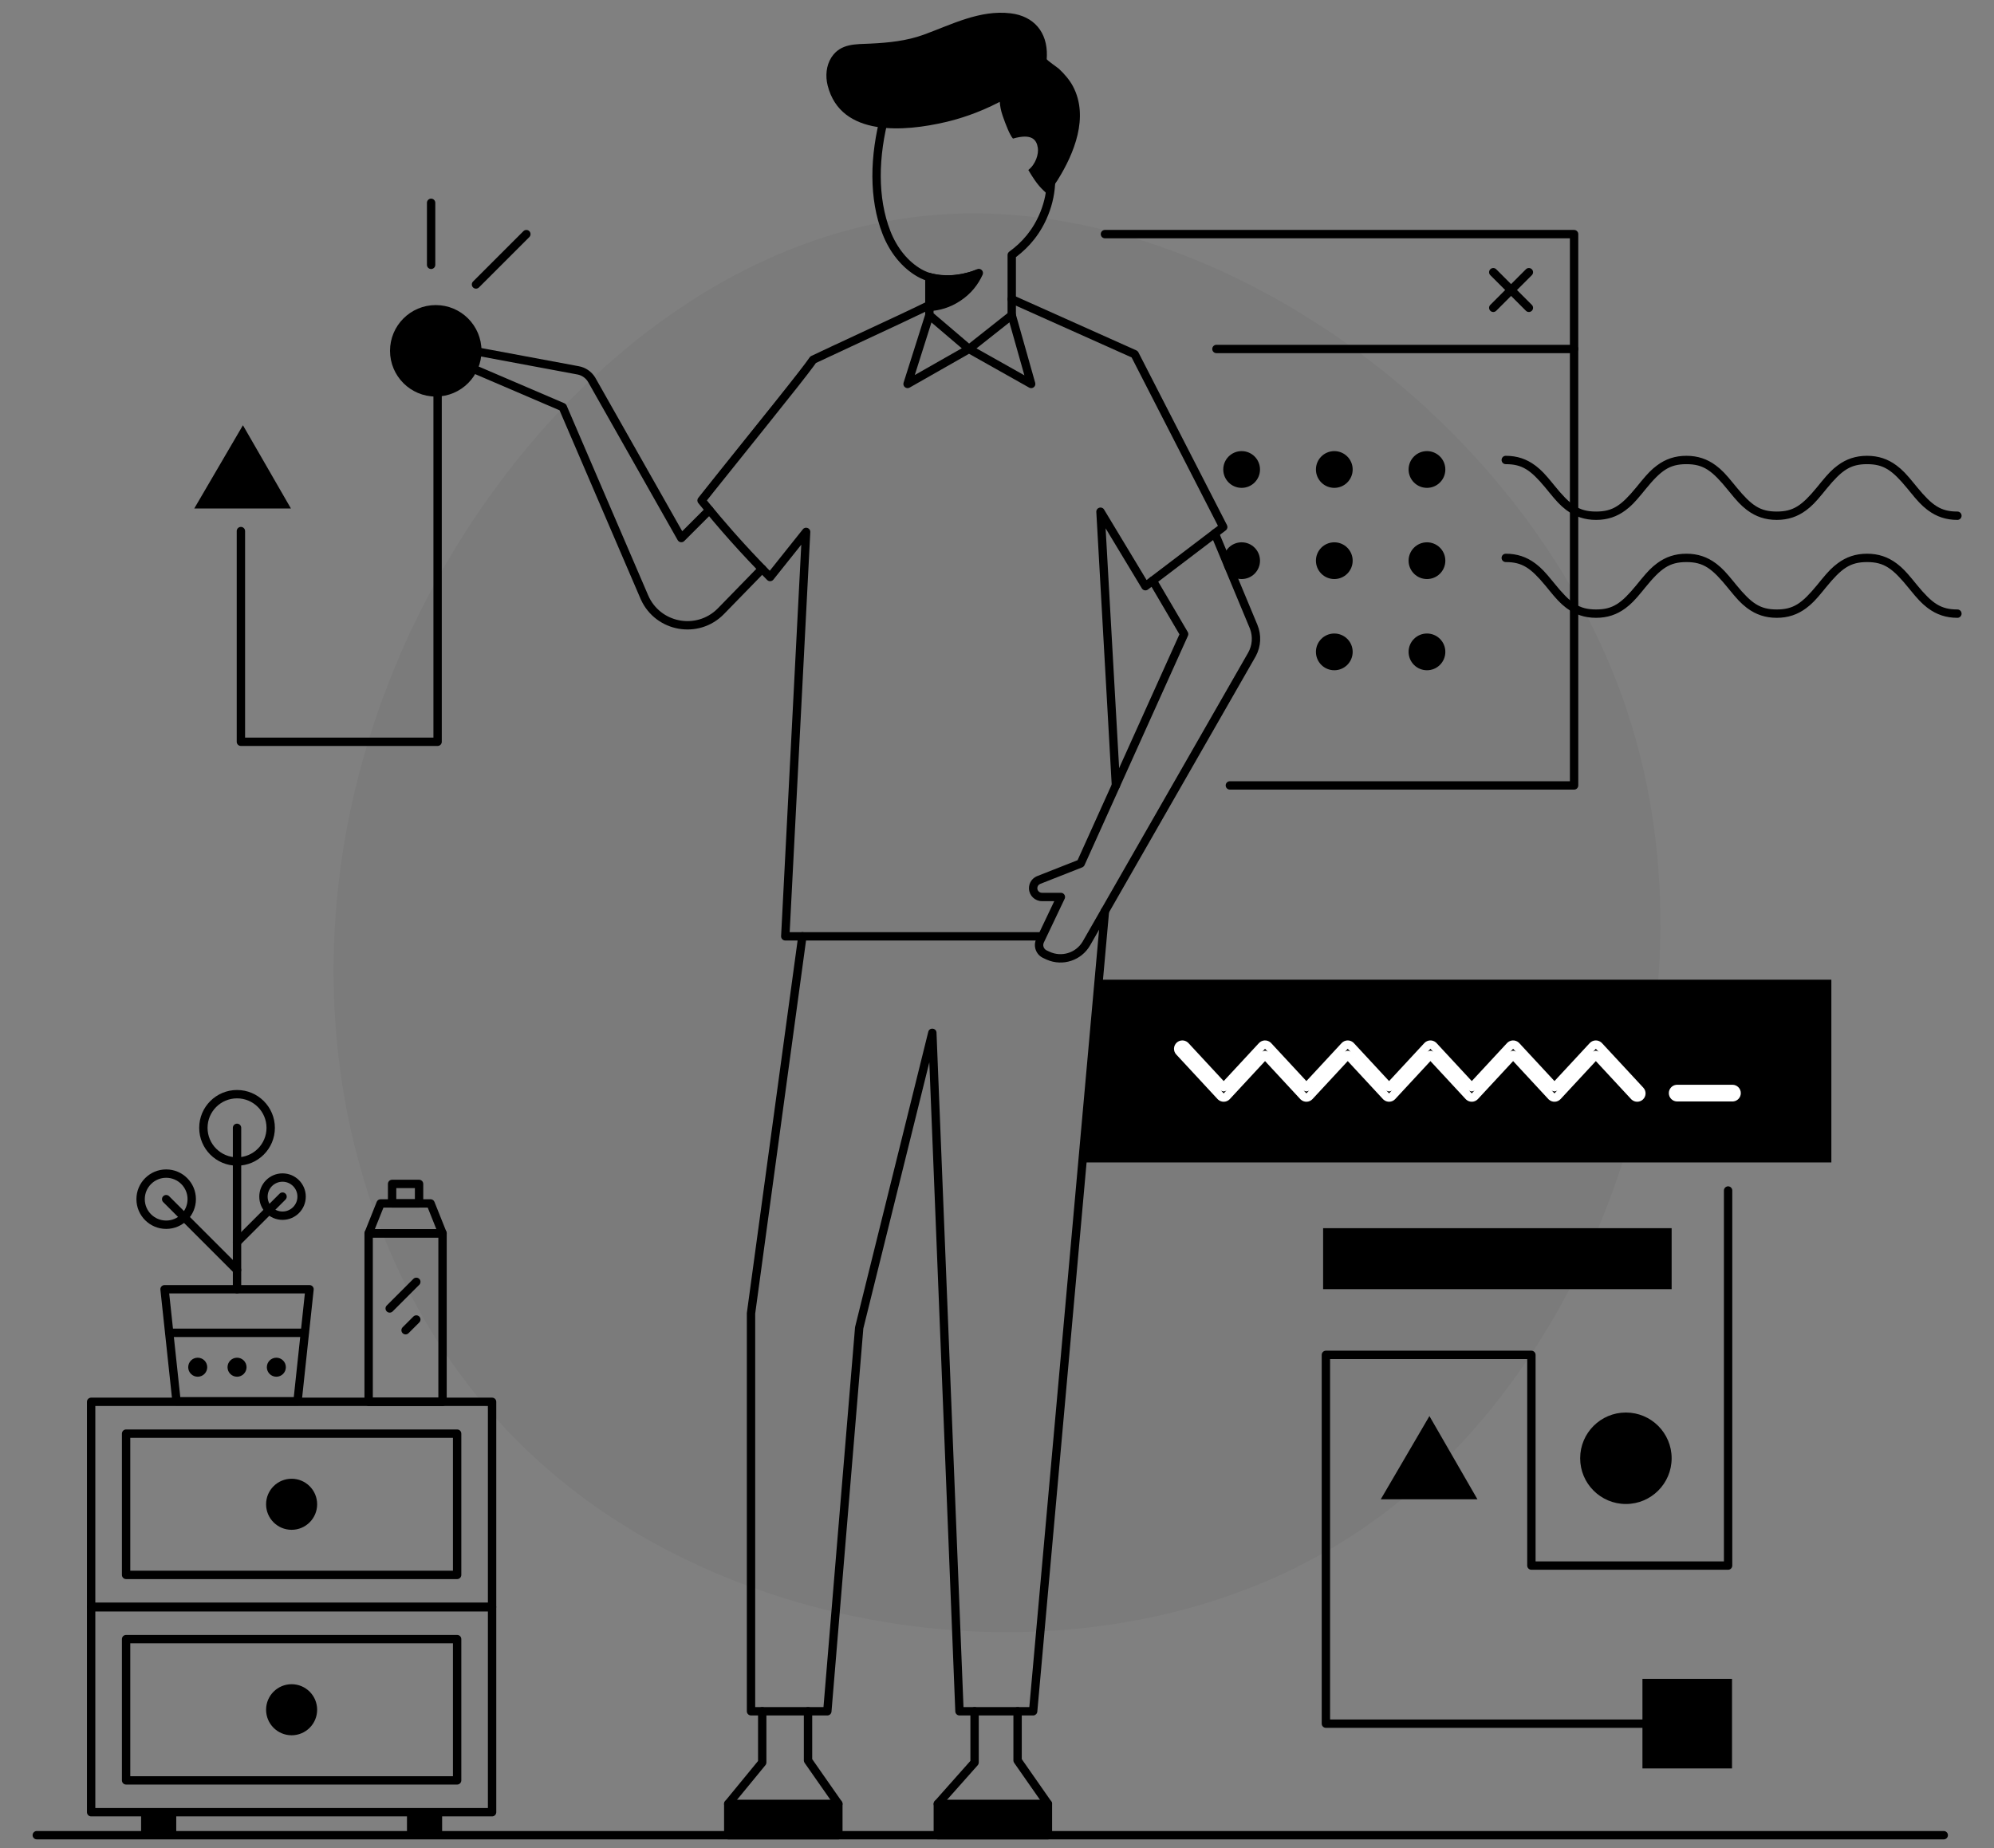 <svg viewBox="153.3 122.427 715.4 663.146" xmlns="http://www.w3.org/2000/svg" overflow="visible" xmlns:xlink="http://www.w3.org/1999/xlink" width="715.4px" height="663.146px"><rect x="153.3" y="122.427" width="715.4" height="663.146" fill="#808080" stroke="none"/><g id="Master/Scenes/Life Management" stroke="none" stroke-width="1" fill="none" fill-rule="evenodd"><g id="Background" transform="translate(271, 173) scale(1 1)" fill="#000"><g id="Background/2" stroke="none" stroke-width="1" fill="none" fill-rule="evenodd"><path d="M466.705,206.495 C500.408,311.266 455.829,440.185 370.968,498.004 C286.241,555.689 161.232,542.408 85.904,482.443 C10.443,422.612 -15.338,316.364 13.531,218.434 C42.265,120.37 125.784,30.757 223.401,26.196 C321.152,21.5 433.137,101.857 466.705,206.495 Z" id="Path" fill-opacity=".04" fill="#000"/></g></g><g id="Group-80" transform="translate(166, 126)"><g id="Group-5" transform="translate(283, 0.365)" fill="#000"><path d="M2.55,16.723 C2.59,16.661 2.63,16.598 2.671,16.536 C5.947,11.598 11.341,11.954 16.562,11.708 C23.075,11.401 29.578,10.745 35.743,8.496 C45.764,4.842 55.837,-0.463 66.846,0.834 C75.239,1.822 80.097,7.602 79.892,16.043 C79.882,16.452 79.862,16.859 79.834,17.266 C79.809,17.619 83.831,20.381 84.254,20.78 C86.159,22.582 88.022,24.698 89.254,27.029 C95.055,38.012 89.719,51.124 83.706,60.731 C83.409,61.204 80.195,65.842 80.254,65.901 C77.868,63.567 76.688,62.874 73.239,57.052 C75.942,54.93 76.984,51.269 76.65,49.113 C76.204,46.233 74.591,43.829 67.727,45.785 C66.546,44.472 65.121,40.72 64.028,37.594 C63.359,35.687 63.09,33.96 62.989,32.61 C55.112,36.718 48.202,38.777 43.468,39.878 C29.101,43.223 5.976,45.411 1.242,26.74 C0.393,23.384 0.702,19.643 2.55,16.723" id="Fill-3"/></g><path d="M364.435,59.756 C365.263,59.777 365.918,60.464 365.898,61.293 C365.799,65.297 365.026,69.4 363.401,73.47 C360.725,80.186 356.66,84.958 351.977,88.538 L351.787,88.68 L351.788,109.515 C351.788,109.922 351.622,110.31 351.333,110.591 L351.218,110.691 L335.888,122.812 C335.367,123.225 334.642,123.241 334.105,122.87 L333.985,122.777 L319.765,110.656 C319.468,110.403 319.283,110.045 319.245,109.66 L319.238,109.515 L319.238,95.868 C319.238,95.039 319.91,94.368 320.738,94.368 C321.518,94.368 322.158,94.962 322.231,95.723 L322.238,95.868 L322.237,108.821 L334.993,119.694 L348.787,108.788 L348.788,87.926 C348.788,87.498 348.97,87.094 349.283,86.812 L349.407,86.711 C354.008,83.373 358.026,78.857 360.615,72.359 C362.101,68.635 362.808,64.882 362.898,61.219 C362.919,60.39 363.607,59.736 364.435,59.756 Z" id="Stroke-6" fill="#000" fill-rule="nonzero"/><path d="M349.876,108.073 C350.626,107.861 351.404,108.258 351.681,108.971 L351.727,109.108 L358.705,133.774 C359.058,135.019 357.783,136.073 356.644,135.549 L356.527,135.489 L334.962,123.357 L313.657,135.486 C312.509,136.139 311.163,135.101 311.451,133.854 L311.485,133.729 L319.305,109.063 C319.555,108.273 320.399,107.836 321.188,108.086 C321.932,108.322 322.363,109.083 322.202,109.83 L322.165,109.969 L315.502,130.982 L334.216,120.331 C334.628,120.096 335.123,120.071 335.553,120.257 L335.693,120.327 L354.828,131.091 L348.841,109.924 C348.628,109.174 349.026,108.396 349.739,108.119 L349.876,108.073 Z" id="Stroke-8" fill="#000" fill-rule="nonzero"/><path d="M320.069,104.543 C320.811,104.173 321.711,104.475 322.081,105.216 C322.45,105.958 322.148,106.859 321.407,107.228 L319.136,108.342 C316.899,109.427 313.987,110.808 310.071,112.643 L281.282,126.077 L280.019,126.679 L279.395,127.555 C277.081,130.736 271.932,137.255 262.119,149.499 L243.662,172.519 L240.919,175.972 L241.542,176.738 C244.31,180.125 247.166,183.493 250.115,186.843 L251.598,188.517 C255.339,192.713 259.142,196.776 263.003,200.716 L263.479,201.199 L275.346,186.329 C276.255,185.19 278.091,185.887 278.016,187.343 L270.617,330.865 L360.118,330.865 C360.898,330.865 361.538,331.46 361.611,332.221 L361.618,332.365 C361.618,333.145 361.023,333.786 360.262,333.858 L360.118,333.865 L269.038,333.865 C268.179,333.865 267.496,333.146 267.54,332.288 L274.779,191.849 L264.768,204.391 C264.209,205.091 263.164,205.147 262.533,204.511 C258.063,200.01 253.671,195.35 249.358,190.513 C245.352,186.017 241.513,181.489 237.831,176.927 C237.391,176.382 237.387,175.605 237.821,175.055 L245.287,165.683 L264.786,141.363 C272.548,131.641 276.379,126.72 277.767,124.66 C277.917,124.438 278.123,124.26 278.364,124.145 L285.528,120.768 L308.78,109.935 C314.169,107.409 317.649,105.748 320.069,104.543 Z" id="Stroke-10" fill="#000" fill-rule="nonzero"/><path d="M348.919,103.162 C349.237,102.45 350.042,102.109 350.766,102.353 L350.901,102.406 L395.003,122.143 C395.27,122.262 395.495,122.457 395.652,122.701 L395.725,122.828 L427.513,184.831 C427.822,185.435 427.686,186.165 427.195,186.617 L427.085,186.71 L424.174,188.919 L424.055,189.019 L399.156,207.939 C398.485,208.449 397.537,208.303 397.045,207.642 L396.963,207.52 L383.968,185.971 L389.168,278.225 C389.168,279.053 388.496,279.725 387.668,279.725 C386.888,279.725 386.247,279.13 386.175,278.369 L380.633,180.104 C380.548,178.59 382.484,177.945 383.338,179.129 L383.415,179.245 L398.669,204.539 L422.126,186.717 L422.241,186.62 L424.269,185.08 L393.296,124.666 L349.675,105.144 C348.963,104.826 348.622,104.021 348.866,103.297 L348.919,103.162 Z" id="Stroke-12" fill="#000" fill-rule="nonzero"/><path d="M423.149,186.315 C423.782,186.315 424.324,186.707 424.544,187.263 L424.561,187.313 L438.416,220.578 C439.932,224.213 439.728,228.331 437.876,231.792 L437.691,232.125 L378.411,335.598 C375.294,341.04 368.588,343.239 362.871,340.744 L362.581,340.613 L361.549,340.131 C359.047,338.963 357.937,336.03 359.001,333.511 L359.095,333.302 L365.543,319.744 L361.121,319.745 C358.623,319.745 356.584,317.776 356.472,315.306 L356.468,315.093 C356.468,313.255 357.548,311.597 359.213,310.848 L359.416,310.762 L373.911,305.051 L386.27,277.664 L386.3,277.588 L410.452,224.015 L399.584,205.504 C399.189,204.832 399.378,203.978 399.997,203.53 L400.118,203.451 C400.791,203.056 401.644,203.245 402.092,203.864 L402.171,203.985 L413.431,223.166 C413.65,223.539 413.696,223.986 413.563,224.392 L413.505,224.542 L389.06,278.765 L389.035,278.833 L376.395,306.842 C376.254,307.153 376.012,307.406 375.71,307.56 L375.577,307.62 L360.517,313.553 C359.883,313.803 359.468,314.413 359.468,315.093 C359.468,315.957 360.132,316.666 360.978,316.739 L361.121,316.745 L367.918,316.745 C368.976,316.745 369.687,317.803 369.323,318.769 L369.272,318.889 L361.804,334.591 C361.324,335.602 361.716,336.802 362.678,337.34 L362.819,337.413 L363.851,337.896 C368.132,339.895 373.214,338.349 375.667,334.345 L375.808,334.107 L435.088,230.634 C436.591,228.011 436.836,224.859 435.771,222.043 L435.647,221.731 L421.764,188.401 C421.707,188.264 421.671,188.12 421.656,187.973 L421.649,187.815 C421.649,186.986 422.32,186.315 423.149,186.315 Z" id="Stroke-14" fill="#000" fill-rule="nonzero"/><path d="M157.523,121.948 C157.801,121.392 158.389,121.069 158.999,121.124 L159.14,121.144 L194.917,127.817 C197.365,128.246 199.506,129.706 200.801,131.818 L200.952,132.074 L232.07,187.02 L240.737,178.354 C241.286,177.805 242.155,177.77 242.744,178.251 L242.858,178.354 C243.407,178.903 243.442,179.772 242.961,180.361 L242.858,180.475 L232.798,190.536 C232.132,191.202 231.037,191.091 230.511,190.339 L230.432,190.215 L198.342,133.553 C197.552,132.161 196.213,131.172 194.646,130.822 L194.383,130.769 L159.7,124.3 L158.088,127.525 L189.789,141.116 C190.098,141.248 190.352,141.481 190.513,141.773 L190.576,141.902 L219.836,209.993 C224.111,219.931 237.028,222.412 244.683,214.861 L244.913,214.629 L259.663,199.488 C260.241,198.894 261.191,198.882 261.784,199.46 C262.341,200.002 262.386,200.871 261.914,201.466 L261.812,201.581 L247.062,216.722 C238.039,225.992 222.556,223.237 217.237,211.535 L217.079,211.178 L188.056,143.637 L155.444,129.656 C154.694,129.335 154.347,128.481 154.635,127.737 L154.693,127.607 L157.523,121.948 Z" id="Stroke-16" fill="#000" fill-rule="nonzero"/><path d="M383.718,321.805 L383.862,321.811 C384.639,321.88 385.224,322.53 385.228,323.294 L385.222,323.439 L359.461,610.539 C359.396,611.264 358.823,611.83 358.111,611.898 L357.967,611.905 L331.537,611.905 C330.78,611.905 330.149,611.342 330.051,610.605 L330.039,610.465 L320.719,377.566 L297.043,473.068 L285.622,610.529 C285.561,611.261 284.982,611.834 284.264,611.899 L284.127,611.905 L256.747,611.905 C255.968,611.905 255.327,611.31 255.254,610.549 L255.247,610.405 L255.247,467.636 L255.261,467.433 L273.691,332.162 C273.803,331.341 274.559,330.767 275.38,330.878 C276.152,330.984 276.707,331.66 276.676,332.423 L276.664,332.567 L258.247,467.735 L258.247,608.904 L282.746,608.904 L294.064,472.7 C294.067,472.661 294.072,472.621 294.078,472.581 L294.102,472.464 L320.341,366.624 C320.747,364.989 323.083,365.178 323.284,366.776 L323.296,366.925 L332.978,608.904 L356.596,608.904 L382.234,323.171 C382.3,322.443 382.875,321.883 383.576,321.812 L383.718,321.805 Z" id="Stroke-18" fill="#000" fill-rule="nonzero"/><path d="M352.387,608.905 C353.167,608.905 353.808,609.5 353.881,610.26 L353.887,610.405 L353.887,627.573 L364.498,642.767 C364.645,642.977 364.735,643.22 364.761,643.473 L364.768,643.626 L364.768,654.865 C364.768,655.644 364.174,656.285 363.413,656.358 L363.268,656.365 L323.768,656.365 C322.989,656.365 322.348,655.77 322.275,655.009 L322.268,654.865 L322.268,643.626 C322.268,643.311 322.367,643.006 322.549,642.752 L322.647,642.63 L335.457,628.204 L335.457,610.405 C335.457,609.625 336.052,608.984 336.813,608.912 L336.957,608.905 C337.737,608.905 338.378,609.5 338.451,610.26 L338.457,610.405 L338.457,628.775 C338.457,629.089 338.358,629.395 338.177,629.648 L338.079,629.771 L325.268,644.194 L325.268,653.364 L361.768,653.364 L361.768,644.097 L351.158,628.905 C351.011,628.695 350.921,628.452 350.895,628.198 L350.887,628.046 L350.887,610.405 C350.887,609.576 351.559,608.905 352.387,608.905 Z" id="Stroke-20" fill="#000" fill-rule="nonzero"/><path d="M363.266,642.129 C364.095,642.129 364.766,642.801 364.766,643.629 C364.766,644.409 364.171,645.05 363.411,645.123 L363.266,645.129 L323.765,645.129 C322.937,645.129 322.265,644.458 322.265,643.629 C322.265,642.85 322.86,642.209 323.621,642.136 L323.765,642.129 L363.266,642.129 Z" id="Stroke-22" fill="#000" fill-rule="nonzero"/><path d="M277.2,608.905 C277.98,608.905 278.62,609.5 278.693,610.26 L278.7,610.405 L278.699,627.573 L289.31,642.767 C289.456,642.977 289.546,643.22 289.572,643.473 L289.58,643.626 L289.58,654.865 C289.58,655.644 288.985,656.285 288.224,656.358 L288.08,656.365 L248.58,656.365 C247.8,656.365 247.159,655.77 247.087,655.009 L247.08,654.865 L247.08,643.626 C247.08,643.328 247.168,643.039 247.332,642.793 L247.42,642.674 L259.269,628.238 L259.27,610.405 C259.27,609.625 259.865,608.984 260.625,608.912 L260.77,608.905 C261.55,608.905 262.19,609.5 262.263,610.26 L262.27,610.405 L262.27,628.775 C262.27,629.072 262.181,629.362 262.018,629.607 L261.929,629.726 L250.079,644.163 L250.079,653.364 L286.579,653.364 L286.579,644.096 L275.97,628.905 C275.824,628.695 275.734,628.451 275.708,628.198 L275.7,628.046 L275.7,610.405 C275.7,609.576 276.371,608.905 277.2,608.905 Z" id="Stroke-24" fill="#000" fill-rule="nonzero"/><path d="M288.079,642.129 C288.907,642.129 289.579,642.801 289.579,643.629 C289.579,644.409 288.984,645.05 288.223,645.123 L288.079,645.129 L248.578,645.129 C247.749,645.129 247.078,644.458 247.078,643.629 C247.078,642.85 247.673,642.209 248.433,642.136 L248.578,642.129 L288.079,642.129 Z" id="Stroke-26" fill="#000" fill-rule="nonzero"/><path d="M303.482,36.898 C303.699,36.099 304.523,35.627 305.323,35.844 C306.122,36.061 306.594,36.885 306.377,37.685 C302.298,52.701 302.119,67.46 306.73,79.291 C309.072,85.297 313.022,90.269 317.963,93.07 C323.157,96.014 330.235,95.852 337.575,93.248 C338.356,92.971 339.213,93.379 339.49,94.16 C339.767,94.941 339.359,95.798 338.578,96.075 C330.496,98.943 322.561,99.124 316.484,95.679 C310.9,92.515 306.513,86.994 303.935,80.38 C299.061,67.876 299.248,52.485 303.482,36.898 Z" id="Stroke-28" fill="#000" fill-rule="nonzero"/><polygon id="Fill-40" fill="#000" points="644.347 413.504 375.634 413.504 382.215 347.925 644.347 347.925"/><path d="M160.049,122.294 C160.049,131.357 152.702,138.703 143.641,138.703 C134.577,138.703 127.231,131.357 127.231,122.294 C127.231,113.231 134.577,105.885 143.641,105.885 C152.702,105.885 160.049,113.231 160.049,122.294" id="Fill-42" fill="#000"/><path d="M144.303,126.5 C145.083,126.5 145.723,127.095 145.796,127.856 L145.803,128 L145.803,262.563 C145.803,263.342 145.208,263.983 144.447,264.056 L144.303,264.063 L73.729,264.063 C72.949,264.063 72.309,263.468 72.236,262.707 L72.229,262.563 L72.229,186.97 C72.229,186.141 72.901,185.47 73.729,185.47 C74.509,185.47 75.149,186.065 75.222,186.825 L75.229,186.97 L75.228,261.062 L142.802,261.062 L142.803,128 C142.803,127.22 143.398,126.58 144.159,126.507 L144.303,126.5 Z" id="Stroke-46" fill="#000" fill-rule="nonzero"/><polygon id="Fill-45" fill="#000" points="57 178.854 74.457 149 91.674 178.854"/><path d="M141.975,67.698 C142.755,67.698 143.396,68.293 143.468,69.053 L143.475,69.198 L143.475,91.445 C143.475,92.273 142.804,92.945 141.975,92.945 C141.196,92.945 140.555,92.35 140.482,91.589 L140.475,91.445 L140.475,69.198 C140.475,68.369 141.147,67.698 141.975,67.698 Z" id="Stroke-47" fill="#000" fill-rule="nonzero"/><path d="M175.083,79.366 C175.669,78.78 176.619,78.78 177.204,79.366 C177.754,79.915 177.788,80.784 177.307,81.373 L177.204,81.487 L159.138,99.553 C158.553,100.139 157.603,100.139 157.017,99.553 C156.468,99.004 156.434,98.135 156.914,97.546 L157.017,97.432 L175.083,79.366 Z" id="Stroke-48" fill="#000" fill-rule="nonzero"/><path d="M552.046,78.926 C552.826,78.926 553.467,79.521 553.539,80.282 L553.546,80.426 L553.546,121.635 C553.546,122.415 552.951,123.056 552.191,123.128 L552.046,123.135 L423.728,123.135 C422.9,123.135 422.228,122.464 422.228,121.635 C422.228,120.856 422.823,120.215 423.584,120.142 L423.728,120.135 L550.546,120.135 L550.546,81.926 L383.728,81.926 C382.949,81.926 382.308,81.331 382.235,80.571 L382.228,80.426 C382.228,79.647 382.823,79.006 383.584,78.933 L383.728,78.926 L552.046,78.926 Z" id="Stroke-49" fill="#000" fill-rule="nonzero"/><path d="M552.047,120.135 C552.826,120.135 553.467,120.73 553.54,121.491 L553.547,121.635 L553.547,278.225 C553.547,279.005 552.952,279.646 552.191,279.718 L552.047,279.725 L428.546,279.725 C427.717,279.725 427.046,279.054 427.046,278.225 C427.046,277.445 427.64,276.805 428.401,276.732 L428.546,276.725 L550.546,276.725 L550.547,121.635 C550.547,120.855 551.141,120.215 551.902,120.142 L552.047,120.135 Z" id="Stroke-50" fill="#000" fill-rule="nonzero"/><path d="M521.989,93.031 C522.538,92.481 523.407,92.447 523.996,92.928 L524.11,93.031 L536.888,105.809 C537.474,106.394 537.474,107.344 536.888,107.93 C536.339,108.479 535.47,108.513 534.881,108.033 L534.767,107.93 L521.989,95.152 C521.403,94.566 521.403,93.616 521.989,93.031 Z" id="Stroke-51" fill="#000" fill-rule="nonzero"/><path d="M534.767,93.031 C535.353,92.445 536.303,92.445 536.888,93.031 C537.438,93.58 537.472,94.449 536.991,95.038 L536.888,95.152 L524.11,107.93 C523.525,108.516 522.575,108.516 521.989,107.93 C521.44,107.381 521.406,106.512 521.886,105.923 L521.989,105.809 L534.767,93.031 Z" id="Stroke-52" fill="#000" fill-rule="nonzero"/><path d="M505.854,164.872 C505.854,168.512 502.903,171.463 499.263,171.463 C495.623,171.463 492.671,168.512 492.671,164.872 C492.671,161.231 495.623,158.28 499.263,158.28 C502.903,158.28 505.854,161.231 505.854,164.872" id="Fill-53" fill="#000"/><path d="M472.607,164.872 C472.607,168.512 469.656,171.463 466.016,171.463 C462.376,171.463 459.424,168.512 459.424,164.872 C459.424,161.231 462.376,158.28 466.016,158.28 C469.656,158.28 472.607,161.231 472.607,164.872" id="Fill-54" fill="#000"/><path d="M439.36,164.872 C439.36,168.512 436.409,171.463 432.769,171.463 C429.129,171.463 426.177,168.512 426.177,164.872 C426.177,161.231 429.129,158.28 432.769,158.28 C436.409,158.28 439.36,161.231 439.36,164.872" id="Fill-55" fill="#000"/><path d="M505.854,197.591 C505.854,201.232 502.903,204.182 499.263,204.182 C495.623,204.182 492.671,201.232 492.671,197.591 C492.671,193.95 495.623,191 499.263,191 C502.903,191 505.854,193.95 505.854,197.591" id="Fill-56" fill="#000"/><path d="M472.607,197.591 C472.607,201.232 469.656,204.182 466.016,204.182 C462.376,204.182 459.424,201.232 459.424,197.591 C459.424,193.95 462.376,191 466.016,191 C469.656,191 472.607,193.95 472.607,197.591" id="Fill-57" fill="#000"/><path d="M439.36,197.591 C439.36,201.232 436.409,204.182 432.769,204.182 C429.129,204.182 426.177,201.232 426.177,197.591 C426.177,193.95 429.129,191 432.769,191 C436.409,191 439.36,193.95 439.36,197.591" id="Fill-58" fill="#000"/><path d="M505.854,230.311 C505.854,233.952 502.903,236.903 499.263,236.903 C495.623,236.903 492.671,233.952 492.671,230.311 C492.671,226.671 495.623,223.72 499.263,223.72 C502.903,223.72 505.854,226.671 505.854,230.311" id="Fill-59" fill="#000"/><path d="M472.607,230.311 C472.607,233.952 469.656,236.903 466.016,236.903 C462.376,236.903 459.424,233.952 459.424,230.311 C459.424,226.671 462.376,223.72 466.016,223.72 C469.656,223.72 472.607,226.671 472.607,230.311" id="Fill-60" fill="#000"/><path d="M657.16,159.962 C661.251,159.962 664.636,161.132 667.674,163.382 C669.848,164.992 671.315,166.564 674.234,170.152 L675.143,171.268 C680.567,177.852 683.629,179.962 689.57,179.962 C690.398,179.962 691.07,180.634 691.07,181.462 C691.07,182.291 690.398,182.962 689.57,182.962 C685.479,182.962 682.093,181.792 679.056,179.543 L678.63,179.221 C676.68,177.714 675.22,176.121 672.496,172.772 L671.587,171.657 C666.163,165.073 663.101,162.962 657.16,162.962 C651.219,162.962 648.157,165.073 642.733,171.657 L641.259,173.464 C638.706,176.57 637.293,178.04 635.264,179.543 C632.226,181.792 628.841,182.962 624.75,182.962 C620.659,182.962 617.274,181.792 614.237,179.543 L613.811,179.221 C611.861,177.714 610.402,176.121 607.678,172.772 L607.381,172.407 C601.569,165.232 598.504,162.962 592.344,162.962 C586.293,162.962 583.229,165.152 577.614,172.027 L576.444,173.464 C573.891,176.57 572.479,178.041 570.45,179.543 C567.412,181.793 564.027,182.962 559.937,182.962 C555.846,182.962 552.461,181.792 549.424,179.543 L548.998,179.221 C547.048,177.714 545.589,176.121 542.865,172.772 L542.259,172.026 L541.657,171.295 C536.419,164.995 533.362,162.962 527.532,162.962 C526.703,162.962 526.032,162.291 526.032,161.462 C526.032,160.634 526.703,159.962 527.532,159.962 C531.622,159.962 535.007,161.132 538.044,163.382 L538.47,163.704 C540.35,165.156 541.774,166.69 544.315,169.8 L544.899,170.518 C550.712,177.693 553.776,179.962 559.937,179.962 C565.877,179.962 568.939,177.852 574.362,171.269 L576.133,169.101 C578.501,166.239 579.881,164.825 581.83,163.382 C584.868,161.132 588.253,159.962 592.344,159.962 C596.434,159.962 599.82,161.132 602.857,163.382 C605.031,164.992 606.497,166.564 609.416,170.153 L610.325,171.268 C615.748,177.852 618.809,179.962 624.75,179.962 C630.691,179.962 633.753,177.852 639.177,171.268 L640.92,169.134 C643.305,166.249 644.689,164.831 646.646,163.382 C649.683,161.132 653.069,159.962 657.16,159.962 Z" id="Stroke-61" fill="#000" fill-rule="nonzero"/><path d="M657.16,195.091 C661.251,195.091 664.636,196.261 667.674,198.511 L668.1,198.833 C669.841,200.178 671.191,201.592 673.399,204.263 L675.143,206.397 C680.567,212.981 683.629,215.091 689.57,215.091 C690.398,215.091 691.07,215.763 691.07,216.591 C691.07,217.42 690.398,218.091 689.57,218.091 C685.479,218.091 682.093,216.921 679.056,214.672 L678.63,214.35 C676.68,212.843 675.22,211.25 672.496,207.901 L672.199,207.536 C666.386,200.361 663.321,198.091 657.16,198.091 C651.109,198.091 648.044,200.281 642.429,207.156 L641.259,208.593 C638.706,211.699 637.293,213.169 635.264,214.672 C632.226,216.921 628.841,218.091 624.75,218.091 C620.659,218.091 617.274,216.921 614.237,214.672 L613.811,214.35 C611.861,212.843 610.402,211.25 607.678,207.901 L607.381,207.536 C601.569,200.361 598.504,198.091 592.344,198.091 C586.293,198.091 583.229,200.281 577.614,207.156 L576.444,208.593 C573.891,211.699 572.479,213.169 570.45,214.672 C567.412,216.921 564.027,218.091 559.937,218.091 C555.846,218.091 552.461,216.921 549.424,214.672 L548.998,214.35 C547.048,212.843 545.589,211.25 542.865,207.901 L542.259,207.155 L541.657,206.424 C536.419,200.124 533.362,198.091 527.532,198.091 C526.703,198.091 526.032,197.42 526.032,196.591 C526.032,195.763 526.703,195.091 527.532,195.091 C531.622,195.091 535.007,196.261 538.044,198.511 L538.47,198.833 C540.35,200.285 541.774,201.819 544.315,204.929 L544.899,205.647 C550.712,212.822 553.776,215.091 559.937,215.091 C565.877,215.091 568.939,212.981 574.362,206.398 L576.133,204.23 C578.501,201.368 579.881,199.954 581.83,198.511 C584.868,196.261 588.253,195.091 592.344,195.091 C596.434,195.091 599.82,196.261 602.857,198.511 L603.283,198.833 C605.233,200.339 606.692,201.933 609.416,205.281 L610.325,206.397 C615.748,212.981 618.809,215.091 624.75,215.091 C630.691,215.091 633.753,212.981 639.177,206.397 L640.92,204.263 C643.305,201.378 644.689,199.96 646.646,198.511 C649.683,196.261 653.069,195.091 657.16,195.091 Z" id="Stroke-62" fill="#000" fill-rule="nonzero"/><path d="M684.67,653.365 C685.498,653.365 686.17,654.036 686.17,654.865 C686.17,655.644 685.575,656.285 684.814,656.358 L684.67,656.365 L0.5,656.365 C-0.329,656.365 -1,655.693 -1,654.865 C-1,654.085 -0.405,653.444 0.355,653.372 L0.5,653.365 L684.67,653.365 Z" id="Stroke-63" fill="#000" fill-rule="nonzero"/><polygon id="Fill-74" fill="#000" points="248.578 654.865 288.079 654.865 288.079 643.63 248.578 643.63"/><polygon id="Fill-75" fill="#000" points="323.767 654.865 363.268 654.865 363.268 643.63 323.767 643.63"/><path d="M440.07,371.695 C440.628,371.093 441.558,371.057 442.161,371.589 L442.27,371.696 L456.002,386.509 L469.736,371.695 C470.294,371.093 471.224,371.057 471.827,371.589 L471.936,371.695 L485.67,386.509 L499.407,371.695 C499.965,371.093 500.895,371.057 501.498,371.589 L501.607,371.696 L515.339,386.509 L529.076,371.695 C529.634,371.093 530.564,371.057 531.167,371.589 L531.276,371.696 L545.008,386.508 L558.751,371.695 C559.31,371.093 560.239,371.058 560.841,371.589 L560.95,371.695 L575.792,387.695 C576.356,388.303 576.32,389.252 575.713,389.815 C575.143,390.343 574.274,390.345 573.703,389.843 L573.593,389.735 L559.85,374.92 L546.107,389.735 C545.549,390.338 544.619,390.373 544.016,389.841 L543.908,389.735 L530.175,374.92 L516.438,389.735 C515.88,390.338 514.95,390.373 514.347,389.841 L514.239,389.735 L500.506,374.92 L486.769,389.735 C486.211,390.338 485.281,390.373 484.679,389.841 L484.57,389.735 L470.836,374.92 L457.102,389.735 C456.543,390.338 455.613,390.373 455.01,389.841 L454.902,389.735 L441.169,374.921 L427.435,389.735 C426.876,390.338 425.946,390.373 425.344,389.841 L425.235,389.735 L410.402,373.735 C409.838,373.128 409.874,372.178 410.482,371.615 C411.051,371.087 411.921,371.086 412.492,371.588 L412.602,371.696 L426.335,386.509 L440.07,371.695 Z M608.863,387.121 C609.691,387.121 610.363,387.792 610.363,388.621 C610.363,389.4 609.768,390.041 609.007,390.114 L608.863,390.121 L589.035,390.121 C588.206,390.121 587.535,389.449 587.535,388.621 C587.535,387.841 588.13,387.2 588.89,387.127 L589.035,387.121 L608.863,387.121 Z" id="Combined-Shape" stroke="#FFF" stroke-width="3" stroke-linecap="round" stroke-linejoin="round"/><path d="M321.024,95.951 C323.16,96.447 326.398,96.936 330.299,96.526 C333.782,96.16 336.57,95.206 338.472,94.385 C337.686,96.102 335.581,100.088 331.018,103.113 C326.775,105.927 322.628,106.437 320.738,106.554 C320.834,103.019 320.928,99.485 321.024,95.951" id="Fill-78" fill="#000"/><path d="M337.878,93.007 C335.549,94.013 332.993,94.734 330.142,95.034 C326.982,95.366 324.072,95.119 321.363,94.489 C320.439,94.275 319.55,94.961 319.525,95.91 L319.239,106.513 C319.215,107.394 319.951,108.105 320.831,108.051 C324.438,107.827 328.16,106.808 331.847,104.363 C335.786,101.751 338.249,98.476 339.836,95.009 C340.408,93.76 339.139,92.463 337.878,93.007 Z M335.147,97.137 L335.061,97.258 C333.822,98.941 332.234,100.507 330.189,101.862 L329.773,102.132 C327.273,103.705 324.754,104.538 322.283,104.89 L322.475,97.77 L322.851,97.832 C325.239,98.206 327.766,98.3 330.456,98.017 C331.937,97.862 333.347,97.604 334.692,97.259 L335.147,97.137 Z" id="Stroke-79" fill="#000" fill-rule="nonzero"/><g id="Group" transform="translate(462, 423)" fill="#000"><path d="M125.043,96.627 C125.043,105.69 117.695,113.037 108.633,113.037 C99.57,113.037 92.225,105.69 92.225,96.627 C92.225,87.564 99.57,80.218 108.633,80.218 C117.695,80.218 125.043,87.564 125.043,96.627" id="Fill-41"/><polygon id="Fill-43" points="114.569 207.914 146.707 207.914 146.707 175.776 114.569 175.776"/><polygon id="Fill-44" points="0 35.958 125.043 35.958 125.043 14.076 0 14.076"/><polygon id="Fill-45" points="20.689 111.343 38.146 81.489 55.363 111.343"/><path d="M145.302,-0.934 C146.082,-0.934 146.723,-0.339 146.795,0.422 L146.802,0.566 L146.802,135.129 C146.802,135.909 146.207,136.549 145.447,136.622 L145.302,136.629 L74.728,136.629 C73.949,136.629 73.308,136.034 73.235,135.273 L73.228,135.129 L73.228,61.036 L2.499,61.036 L2.499,190.346 L130.637,190.346 C131.417,190.346 132.058,190.941 132.13,191.702 L132.137,191.846 C132.137,192.626 131.542,193.266 130.782,193.339 L130.637,193.346 L0.999,193.346 C0.22,193.346 -0.421,192.751 -0.494,191.99 L-0.501,191.846 L-0.501,59.536 C-0.501,58.756 0.094,58.116 0.855,58.043 L0.999,58.036 L74.728,58.036 C75.508,58.036 76.149,58.631 76.221,59.392 L76.228,59.536 L76.228,133.629 L143.802,133.629 L143.802,0.566 C143.802,-0.213 144.397,-0.854 145.158,-0.927 L145.302,-0.934 Z" id="Stroke-46" fill-rule="nonzero"/></g></g><g id="Element" transform="translate(132, 379) scale(1 1)" fill="#000"><g id="Element/Drawer" stroke="none" stroke-width="1" fill="none" fill-rule="evenodd"><g id="Group" transform="translate(54, 136)" fill="#000"><path d="M78.348,68.487 L26.337,68.487 C25.446,68.487 24.751,69.259 24.846,70.146 L29.143,110.34 C29.224,111.102 29.868,111.68 30.634,111.68 L74.051,111.68 C74.818,111.68 75.461,111.102 75.543,110.34 L79.84,70.146 C79.935,69.259 79.24,68.487 78.348,68.487 Z M76.679,71.486 L72.702,108.68 L31.982,108.68 L28.005,71.486 L76.679,71.486 Z" id="Stroke-27" fill-rule="nonzero"/><path d="M41.649,97.961 C41.649,99.845 40.122,101.373 38.237,101.373 C36.353,101.373 34.826,99.845 34.826,97.961 C34.826,96.077 36.353,94.549 38.237,94.549 C40.122,94.549 41.649,96.077 41.649,97.961" id="Fill-29"/><path d="M55.754,97.961 C55.754,99.845 54.226,101.373 52.342,101.373 C50.458,101.373 48.93,99.845 48.93,97.961 C48.93,96.077 50.458,94.549 52.342,94.549 C54.226,94.549 55.754,96.077 55.754,97.961" id="Fill-31"/><path d="M69.859,97.961 C69.859,99.845 68.332,101.373 66.447,101.373 C64.563,101.373 63.036,99.845 63.036,97.961 C63.036,96.077 64.563,94.549 66.447,94.549 C68.332,94.549 69.859,96.077 69.859,97.961" id="Fill-33"/><path d="M76.572,84.117 C77.4,84.117 78.072,84.789 78.072,85.617 C78.072,86.397 77.477,87.037 76.716,87.11 L76.572,87.117 L28.114,87.117 C27.285,87.117 26.614,86.445 26.614,85.617 C26.614,84.837 27.209,84.197 27.969,84.124 L28.114,84.117 L76.572,84.117 Z" id="Stroke-35" fill-rule="nonzero"/><path d="M52.342,10.577 C53.122,10.577 53.763,11.172 53.835,11.933 L53.842,12.077 L53.842,69.986 C53.842,70.814 53.171,71.486 52.342,71.486 C51.563,71.486 50.922,70.891 50.849,70.13 L50.842,69.986 L50.842,12.077 C50.842,11.249 51.514,10.577 52.342,10.577 Z" id="Stroke-37" fill-rule="nonzero"/><path d="M67.606,35.693 C68.191,35.107 69.141,35.107 69.727,35.693 C70.276,36.242 70.31,37.111 69.83,37.701 L69.727,37.815 L53.403,54.139 C52.817,54.724 51.867,54.724 51.282,54.139 C50.732,53.589 50.698,52.72 51.179,52.131 L51.282,52.017 L67.606,35.693 Z" id="Stroke-39" fill-rule="nonzero"/><path d="M52.343,-1.5 C44.844,-1.5 38.766,4.579 38.766,12.077 C38.766,19.575 44.844,25.653 52.343,25.653 C59.841,25.653 65.919,19.575 65.919,12.077 C65.919,4.579 59.841,-1.5 52.343,-1.5 Z M52.343,1.5 C58.184,1.5 62.919,6.235 62.919,12.077 C62.919,17.918 58.184,22.653 52.343,22.653 C46.501,22.653 41.766,17.918 41.766,12.077 C41.766,6.235 46.501,1.5 52.343,1.5 Z" id="Stroke-41" fill-rule="nonzero"/><path d="M68.666,28.412 C64.058,28.412 60.323,32.147 60.323,36.754 C60.323,41.361 64.058,45.097 68.666,45.097 C73.274,45.097 77.008,41.361 77.008,36.754 C77.008,32.147 73.273,28.412 68.666,28.412 Z M68.666,31.412 C71.616,31.412 74.008,33.804 74.008,36.754 C74.008,39.705 71.617,42.097 68.666,42.097 C65.715,42.097 63.323,39.705 63.323,36.754 C63.323,33.804 65.715,31.412 68.666,31.412 Z" id="Stroke-43" fill-rule="nonzero"/><path d="M26.918,26.996 C21.024,26.996 16.246,31.774 16.246,37.668 C16.246,43.562 21.024,48.34 26.918,48.34 C32.812,48.34 37.59,43.562 37.59,37.668 C37.59,31.774 32.812,26.996 26.918,26.996 Z M26.918,29.996 C31.155,29.996 34.59,33.431 34.59,37.668 C34.59,41.905 31.155,45.34 26.918,45.34 C22.681,45.34 19.246,41.905 19.246,37.668 C19.246,33.431 22.681,29.996 26.918,29.996 Z" id="Stroke-45" fill-rule="nonzero"/><path d="M25.858,36.607 C26.407,36.058 27.276,36.023 27.865,36.504 L27.979,36.607 L53.403,62.032 C53.989,62.618 53.989,63.568 53.403,64.153 C52.854,64.702 51.985,64.737 51.396,64.256 L51.282,64.153 L25.858,38.728 C25.272,38.142 25.272,37.193 25.858,36.607 Z" id="Stroke-47" fill-rule="nonzero"/><path d="M143.848,182.595 L-2.84217094e-14,182.595 C-0.828,182.595 -1.5,183.266 -1.5,184.095 L-1.5,257.617 C-1.5,258.445 -0.828,259.117 -2.84217094e-14,259.117 L143.848,259.117 C144.676,259.117 145.348,258.445 145.348,257.617 L145.348,184.095 C145.348,183.266 144.676,182.595 143.848,182.595 Z M142.347,185.594 L142.347,256.116 L1.499,256.116 L1.499,185.594 L142.347,185.594 Z" id="Stroke-67" fill-rule="nonzero"/><path d="M131.309,194.013 L12.54,194.013 C11.712,194.013 11.04,194.684 11.04,195.513 L11.04,246.199 C11.04,247.027 11.712,247.699 12.54,247.699 L131.309,247.699 C132.137,247.699 132.809,247.027 132.809,246.199 L132.809,195.513 C132.809,194.684 132.137,194.013 131.309,194.013 Z M129.809,197.012 L129.809,244.698 L14.04,244.698 L14.04,197.012 L129.809,197.012 Z" id="Stroke-69" fill-rule="nonzero"/><path d="M81.084,220.856 C81.084,225.915 76.983,230.015 71.924,230.015 C66.866,230.015 62.765,225.915 62.765,220.856 C62.765,215.796 66.866,211.696 71.924,211.696 C76.983,211.696 81.084,215.796 81.084,220.856" id="Fill-70"/><path d="M143.848,108.878 L-2.84217094e-14,108.878 C-0.828,108.878 -1.5,109.549 -1.5,110.378 L-1.5,183.899 C-1.5,184.727 -0.828,185.399 -2.84217094e-14,185.399 L143.848,185.399 C144.676,185.399 145.348,184.727 145.348,183.899 L145.348,110.378 C145.348,109.549 144.676,108.878 143.848,108.878 Z M142.347,111.877 L142.347,182.398 L1.499,182.398 L1.499,111.877 L142.347,111.877 Z" id="Stroke-71" fill-rule="nonzero"/><path d="M131.309,120.295 L12.54,120.295 C11.712,120.295 11.04,120.966 11.04,121.795 L11.04,172.481 C11.04,173.309 11.712,173.981 12.54,173.981 L131.309,173.981 C132.137,173.981 132.809,173.309 132.809,172.481 L132.809,121.795 C132.809,120.966 132.137,120.295 131.309,120.295 Z M129.809,123.294 L129.809,170.98 L14.04,170.98 L14.04,123.294 L129.809,123.294 Z" id="Stroke-72" fill-rule="nonzero"/><path d="M81.084,147.137 C81.084,152.196 76.983,156.298 71.924,156.298 C66.866,156.298 62.765,152.196 62.765,147.137 C62.765,142.078 66.866,137.978 71.924,137.978 C76.983,137.978 81.084,142.078 81.084,147.137" id="Fill-73"/><polygon id="Fill-74" points="17.925 266.873 30.535 266.873 30.535 257.617 17.925 257.617"/><polygon id="Fill-75" points="113.314 266.873 125.924 266.873 125.924 257.617 113.314 257.617"/><path d="M126.072,48.437 L99.56,48.437 C98.732,48.437 98.06,49.108 98.06,49.937 L98.06,110.377 C98.06,111.205 98.732,111.877 99.56,111.877 L126.072,111.877 C126.9,111.877 127.572,111.205 127.572,110.377 L127.572,49.937 C127.572,49.108 126.9,48.437 126.072,48.437 Z M124.572,51.436 L124.572,108.876 L101.06,108.876 L101.06,51.436 L124.572,51.436 Z" id="Stroke-95" fill-rule="nonzero"/><path d="M121.775,37.693 L103.857,37.693 C103.243,37.693 102.692,38.067 102.464,38.636 L98.167,49.379 C97.773,50.365 98.499,51.436 99.56,51.436 L126.072,51.436 C127.133,51.436 127.859,50.365 127.465,49.379 L123.168,38.636 C122.94,38.067 122.388,37.693 121.775,37.693 Z M120.759,40.693 L123.856,48.436 L101.775,48.436 L104.872,40.693 L120.759,40.693 Z" id="Stroke-96" fill-rule="nonzero"/><path d="M117.653,30.699 L107.979,30.699 C107.151,30.699 106.479,31.37 106.479,32.199 L106.479,39.193 C106.479,40.021 107.151,40.693 107.979,40.693 L117.653,40.693 C118.481,40.693 119.153,40.021 119.153,39.193 L119.153,32.199 C119.153,31.37 118.481,30.699 117.653,30.699 Z M116.153,33.698 L116.153,37.692 L109.479,37.692 L109.479,33.698 L116.153,33.698 Z" id="Stroke-97" fill-rule="nonzero"/><path d="M115.603,66.271 C116.189,65.685 117.139,65.685 117.724,66.271 C118.273,66.82 118.308,67.689 117.827,68.279 L117.724,68.393 L108.176,77.94 C107.59,78.525 106.641,78.525 106.055,77.939 C105.506,77.39 105.471,76.521 105.952,75.932 L106.055,75.818 L115.603,66.271 Z" id="Stroke-98" fill-rule="nonzero"/><path d="M115.603,79.783 C116.189,79.197 117.138,79.197 117.724,79.783 C118.273,80.332 118.308,81.201 117.827,81.79 L117.724,81.904 L113.876,85.752 C113.29,86.338 112.341,86.338 111.755,85.752 C111.206,85.203 111.171,84.334 111.652,83.745 L111.755,83.631 L115.603,79.783 Z" id="Stroke-99" fill-rule="nonzero"/></g></g></g></g></svg>